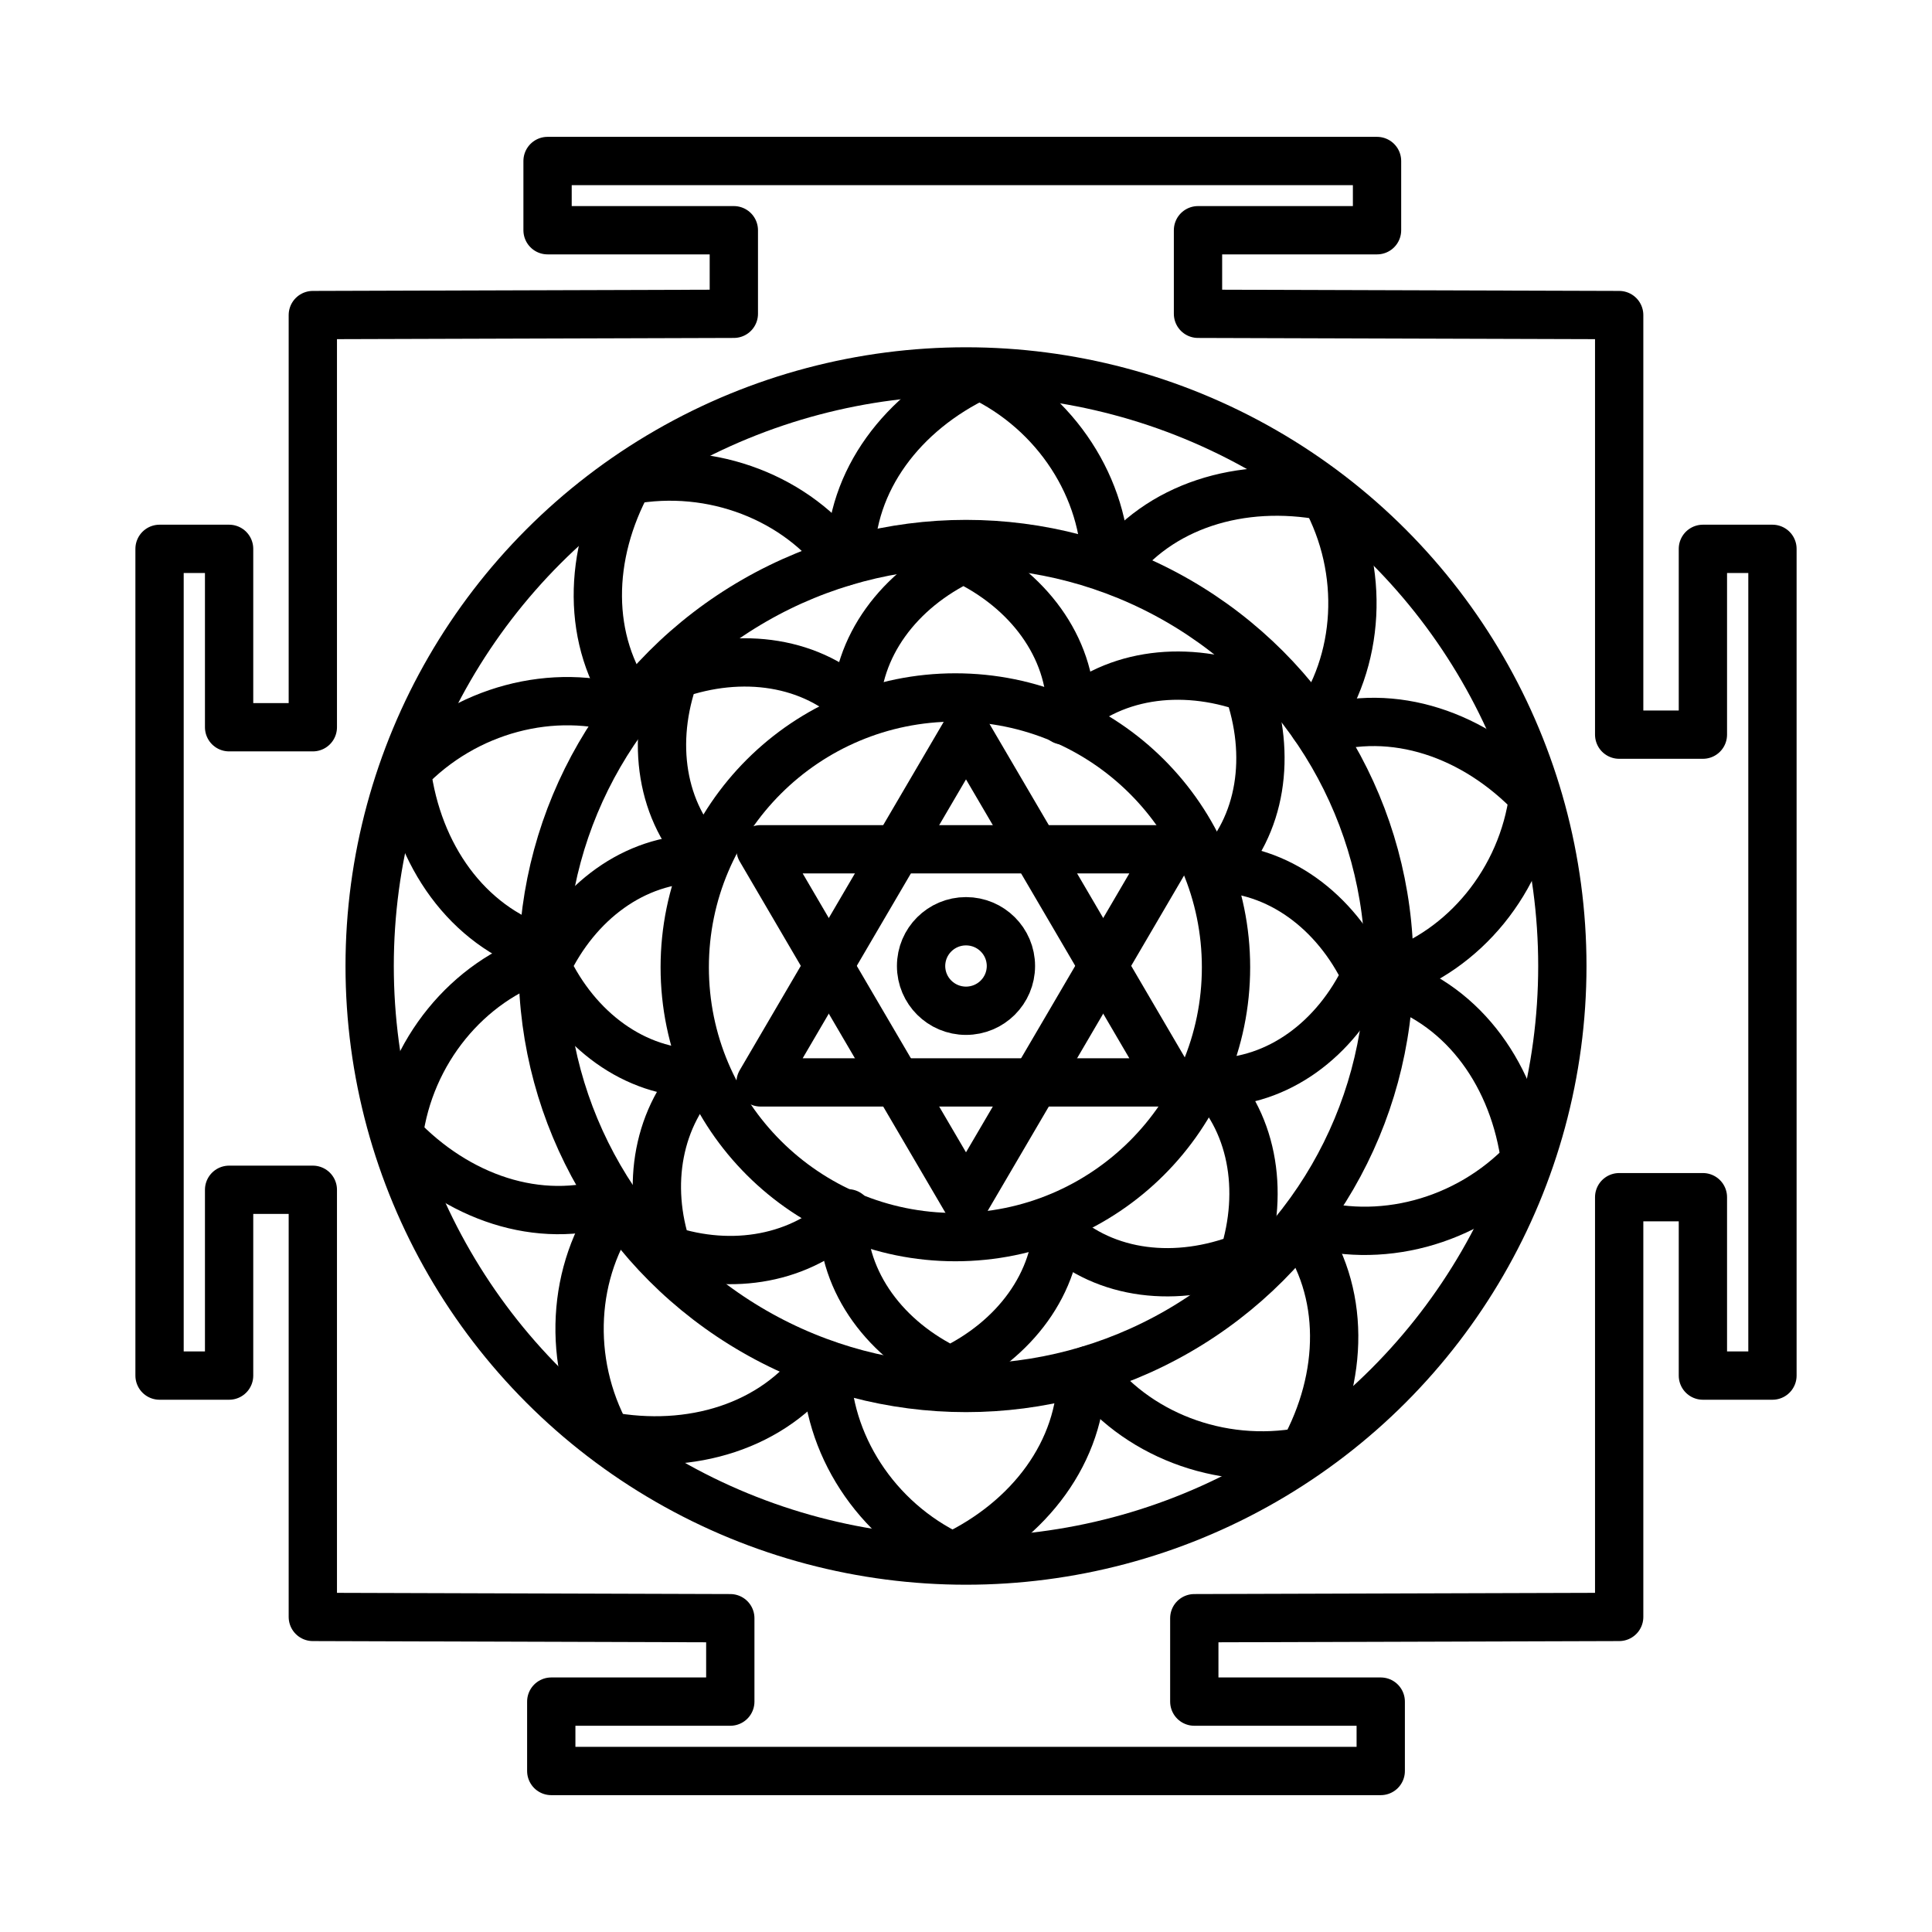 <?xml version="1.0" encoding="UTF-8"?>
<svg id="Layer_2" data-name="Layer 2" xmlns="http://www.w3.org/2000/svg" viewBox="0 0 120 120">
  <defs>
    <style>
      .cls-1 {
        fill: none;
        stroke: #000;
        stroke-linecap: round;
        stroke-linejoin: round;
        stroke-width: 3px;
      }
    </style>
  </defs>
  <polygon class="cls-1" points="60 52.75 72.76 52.75 66.38 63.65 60 74.54 53.62 63.65 47.24 52.75 60 52.75"/>
  <polygon class="cls-1" points="60 67.23 47.24 67.23 53.62 56.33 60 45.44 66.38 56.33 72.76 67.23 60 67.23"/>
  <ellipse class="cls-1" cx="59.34" cy="60.08" rx="16.81" ry="16.76"/>
  <path class="cls-1" d="m53.16,44.22c0-4.06,2.69-7.61,6.68-9.5,3.99,1.89,6.68,5.44,6.68,9.5"/>
  <path class="cls-1" d="m52.82,34.72c0-4.87,3.23-9.13,8.02-11.4,4.79,2.26,7.83,7.05,7.83,11.92"/>
  <path class="cls-1" d="m39.28,43.76c-2.87-3.94-2.78-9.28-.23-13.92,5.21-.98,10.49,1.12,13.36,5.06"/>
  <path class="cls-1" d="m33.66,59c-4.65-1.51-7.72-5.88-8.4-11.12,3.64-3.84,9.14-5.24,13.79-3.74"/>
  <path class="cls-1" d="m38.11,74.62c-4.65,1.51-9.71-.24-13.35-4.08.68-5.24,4.31-9.6,8.96-11.1"/>
  <path class="cls-1" d="m50.91,84.66c-2.87,3.94-8,5.5-13.21,4.52-2.54-4.64-2.18-10.29.7-14.23"/>
  <path class="cls-1" d="m67.18,85.28c0,4.87-3.23,9.13-8.02,11.4-4.79-2.26-7.83-7.05-7.83-11.92"/>
  <path class="cls-1" d="m80.72,76.24c2.87,3.94,2.78,9.28.23,13.92-5.21.98-10.49-1.12-13.36-5.06"/>
  <path class="cls-1" d="m86.34,61c4.65,1.51,7.72,5.88,8.4,11.12-3.64,3.84-9.14,5.24-13.79,3.74"/>
  <path class="cls-1" d="m81.89,45.38c4.65-1.51,9.71.24,13.35,4.08-.68,5.24-4.31,9.6-8.96,11.1"/>
  <path class="cls-1" d="m69.09,35.34c2.87-3.94,8-5.5,13.21-4.52,2.54,4.64,2.18,10.29-.7,14.23"/>
  <path class="cls-1" d="m43.91,53.34c-2.88-2.87-3.5-7.28-2.01-11.42,4.16-1.48,8.58-.86,11.46,2.01"/>
  <path class="cls-1" d="m43.48,66.66c-4.07,0-7.64-2.68-9.53-6.66,1.89-3.98,5.45-6.66,9.53-6.66"/>
  <path class="cls-1" d="m52.66,75.36c-2.88,2.87-7.2,3.59-11.21,2.26-1.34-4-.62-8.3,2.26-11.17"/>
  <path class="cls-1" d="m65.7,75.63c0,4.06-2.69,7.61-6.68,9.5-3.99-1.89-6.68-5.44-6.68-9.5"/>
  <path class="cls-1" d="m74.83,66.75c2.97,2.78,3.73,7.16,2.39,11.35-4.11,1.61-8.55,1.14-11.52-1.63"/>
  <path class="cls-1" d="m75.31,53.91c4.07,0,7.64,2.68,9.53,6.66-1.89,3.98-5.45,6.66-9.53,6.66"/>
  <path class="cls-1" d="m66.05,44.75c2.88-2.87,7.3-3.49,11.46-2.01,1.48,4.15.87,8.55-2.01,11.42"/>
  <polygon class="cls-1" points="100.57 19.57 100.57 45.63 105.77 45.63 105.77 34.09 110.09 34.09 110.09 85.44 105.77 85.44 105.77 74.36 100.57 74.36 100.57 100.43 74.18 100.51 74.18 105.69 85.76 105.69 85.76 110 34.24 110 34.24 105.69 45.36 105.69 45.36 100.51 19.43 100.43 19.43 73.9 14.23 73.9 14.23 85.44 9.91 85.44 9.91 34.09 14.23 34.09 14.23 45.17 19.43 45.17 19.43 19.57 45.58 19.49 45.58 14.3 34.01 14.3 34.01 10 85.53 10 85.53 14.3 74.41 14.3 74.41 19.49 100.57 19.57"/>
  <ellipse class="cls-1" cx="60" cy="60" rx="26.29" ry="26.21"/>
  <ellipse class="cls-1" cx="60" cy="60" rx="2.79" ry="2.78"/>
  <ellipse class="cls-1" cx="60" cy="60" rx="37.04" ry="36.93"/>
</svg>